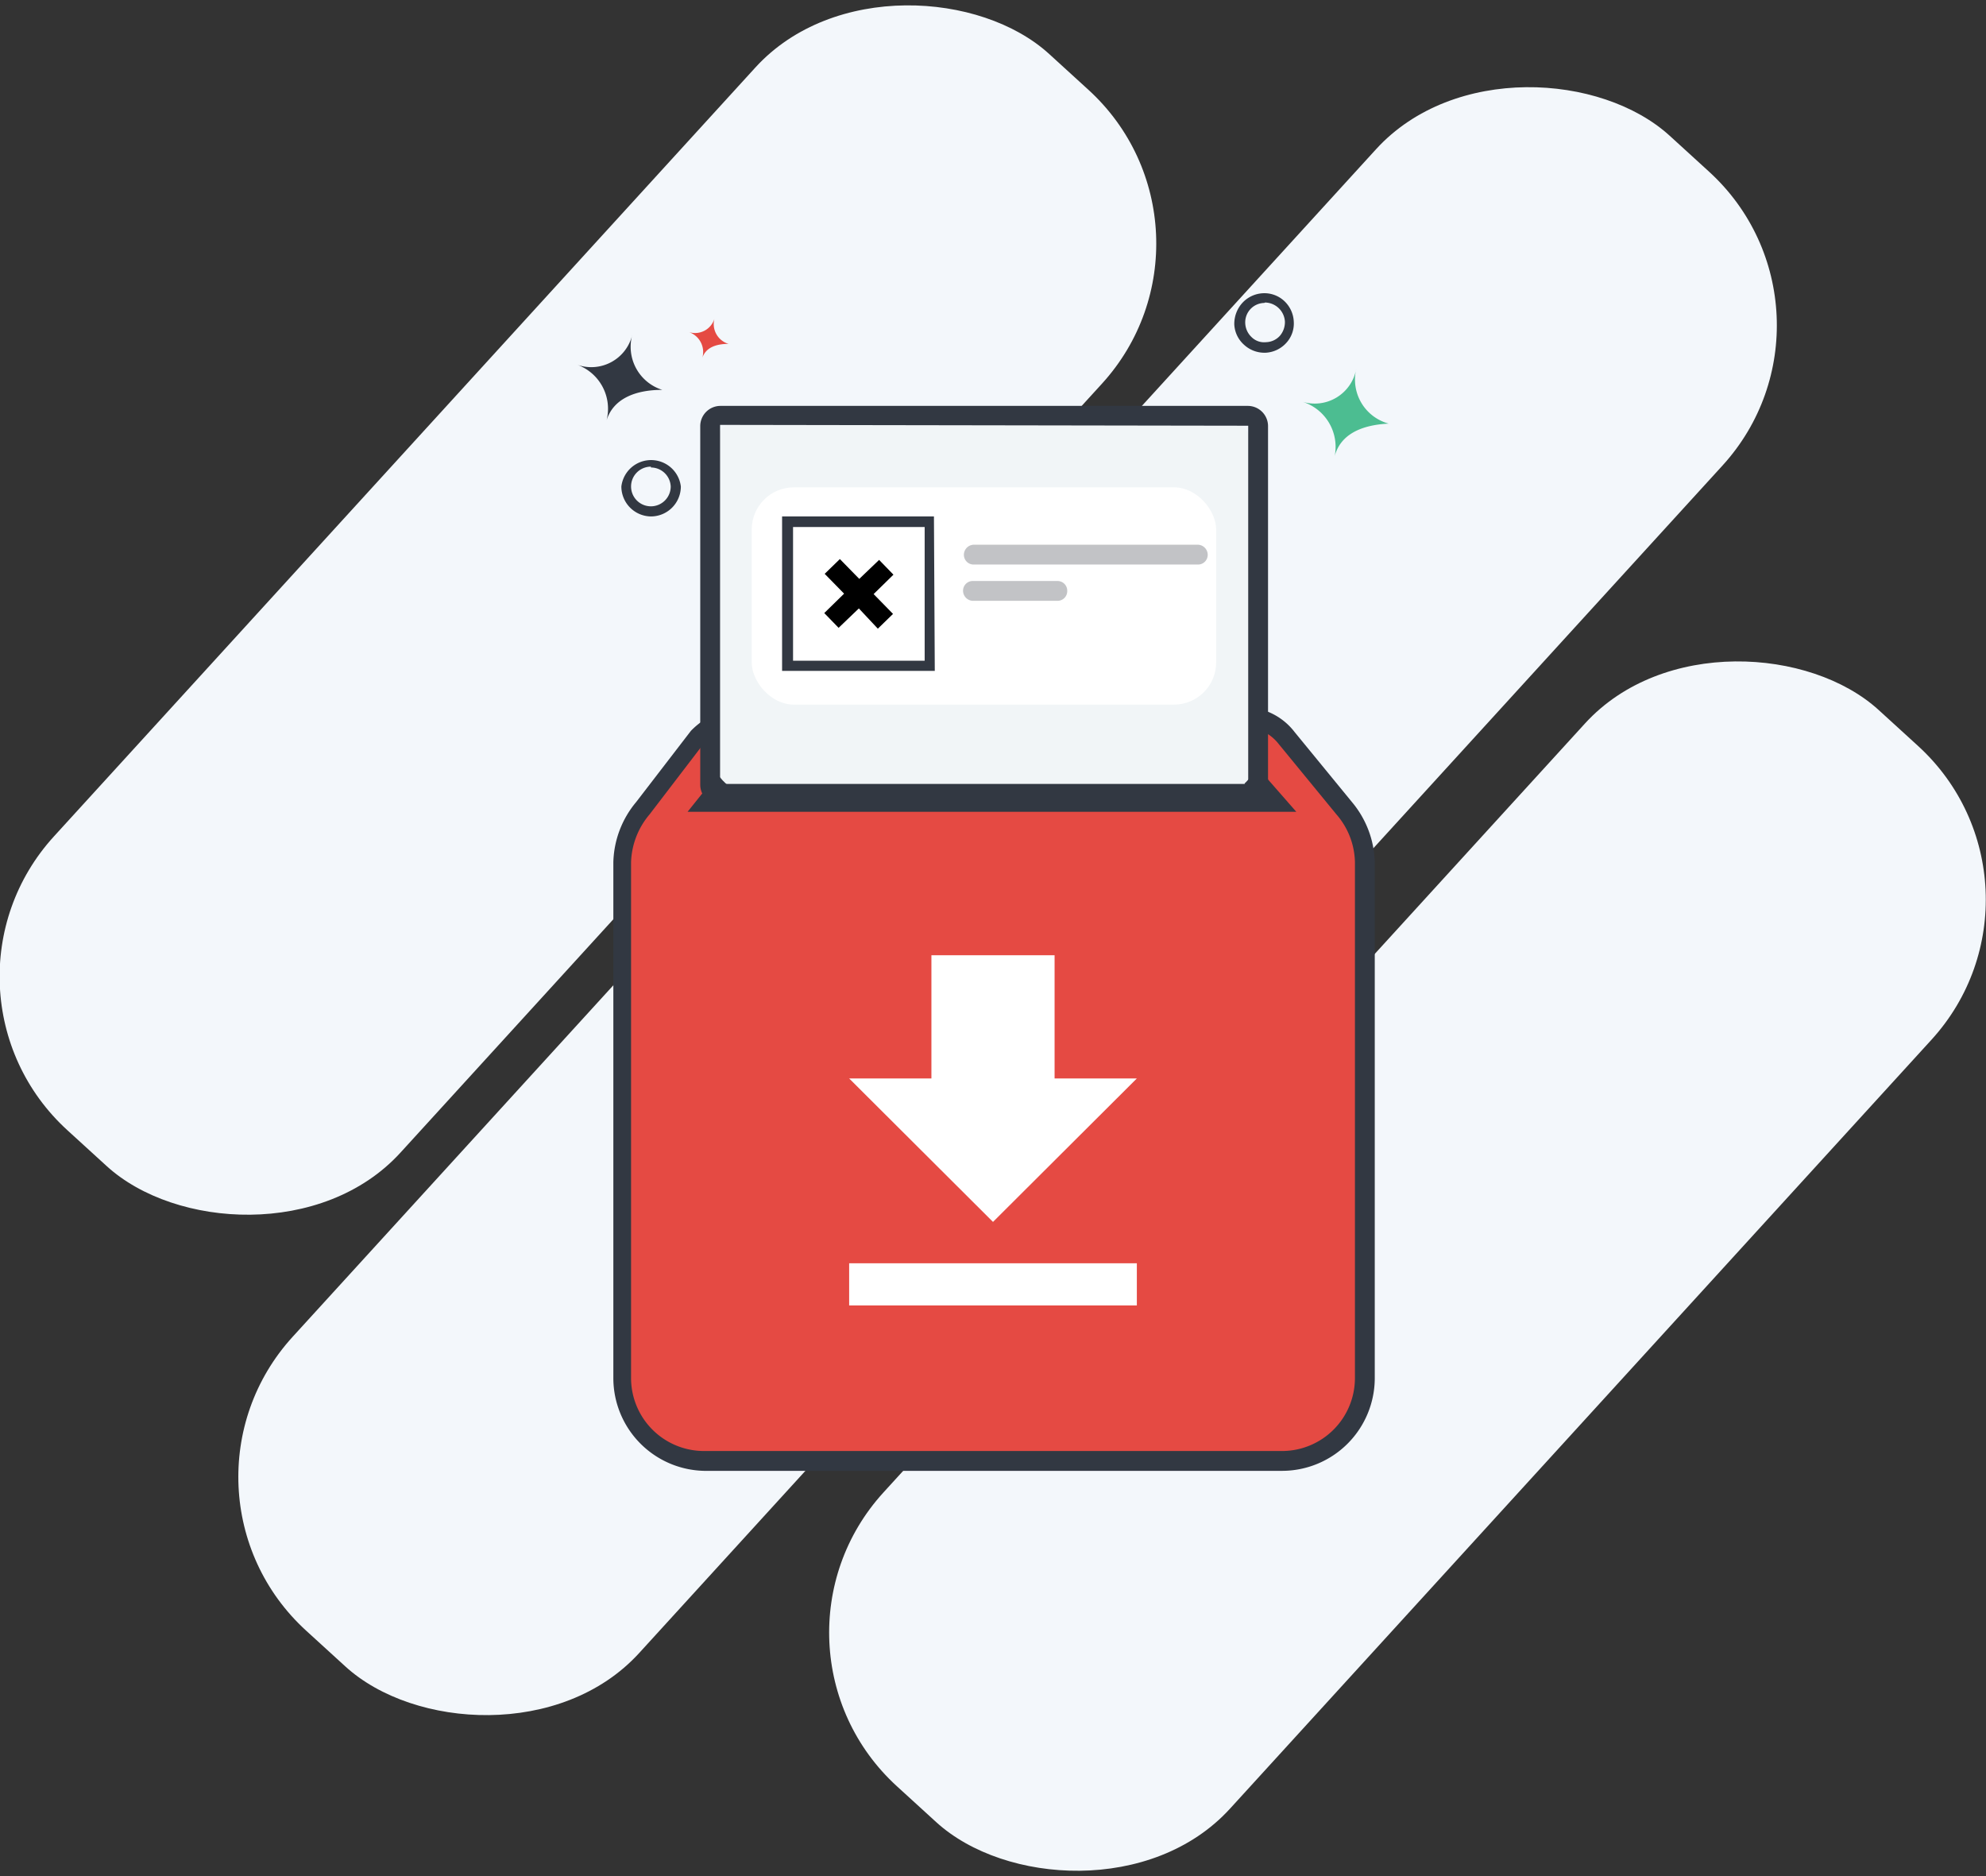 <svg id="Layer_4" data-name="Layer 4" xmlns="http://www.w3.org/2000/svg" viewBox="0 0 47.08 44.47"><rect x="0" y="0" width="47.08" height="44.47" fill="#333333" stroke="none"/><title>download failed</title><rect x="-2.1" y="11.67" width="34.53" height="11.12" rx="4.93" ry="4.93" transform="translate(36.65 14.87) rotate(132.38)" style="fill:#f3f7fb"/><rect x="17.57" y="27.22" width="34.53" height="11.12" rx="4.93" ry="4.93" transform="translate(81.06 26.37) rotate(132.38)" style="fill:#f3f7fb"/><rect x="1.37" y="18.56" width="47.96" height="11.12" rx="4.93" ry="4.93" transform="translate(58.79 18.89) rotate(132.38)" style="fill:#f3f7fb"/><g style="isolation:isolate"><path d="M15.84,12.72a1.11,1.11,0,0,0-.71-1.32,1,1,0,0,0,1.32-.71A1.07,1.07,0,0,0,17.16,12C16.52,12,16,12.21,15.84,12.72Z" transform="translate(-1.46 -2.76)" style="fill:#323842"/></g><path d="M18.11,11.24a.5.5,0,0,0-.32-.61.48.48,0,0,0,.61-.33.49.49,0,0,0,.33.61C18.43,10.91,18.19,11,18.11,11.24Z" transform="translate(-1.46 -2.76)" style="fill:#e54a43"/><path d="M16.89,15a.71.71,0,0,1-.7-.71.71.71,0,0,1,1.41,0A.71.71,0,0,1,16.89,15Zm0-1.18a.47.47,0,1,0,.47.47A.47.47,0,0,0,16.89,13.84Z" transform="translate(-1.46 -2.76)" style="fill:#323842"/><g style="isolation:isolate"><path d="M33.1,13.57a1.12,1.12,0,0,0-.77-1.29,1,1,0,0,0,1.28-.77,1.08,1.08,0,0,0,.77,1.29C33.74,12.83,33.24,13.05,33.1,13.57Z" transform="translate(-1.46 -2.76)" style="fill:#4cbd91"/></g><path d="M31.43,11.12a.71.71,0,0,1-.48-.19.69.69,0,0,1-.23-.48.74.74,0,0,1,.19-.51.71.71,0,0,1,.49-.23.69.69,0,0,1,.5.18.71.71,0,0,1,.23.49h0a.68.68,0,0,1-.18.51.71.71,0,0,1-.49.23Zm0-1.18h0a.46.46,0,0,0-.45.49.48.48,0,0,0,.15.32.42.42,0,0,0,.34.12.46.46,0,0,0,.33-.15.5.5,0,0,0,.12-.34h0a.48.48,0,0,0-.47-.45Z" transform="translate(-1.46 -2.76)" style="fill:#323842"/><path d="M33.32,21.91,32,20.25a1.24,1.24,0,0,0-1.07-.49H19.12a1.61,1.61,0,0,0-1.17.49l-1.27,1.66a2,2,0,0,0-.49,1.28V35.43a2,2,0,0,0,2,2H31.86a2,2,0,0,0,2-2V23.19a2,2,0,0,0-.49-1.28Zm-15.07-.19.78-1H30.78l.88,1Zm0,0" transform="translate(-1.46 -2.76)" style="fill:#e54a43"/><path d="M31.86,37.62H18.15A2.2,2.2,0,0,1,16,35.43V23.19a2.31,2.31,0,0,1,.54-1.42l1.3-1.69a1.85,1.85,0,0,1,1.33-.56H30.88a1.51,1.51,0,0,1,1.27.59l1.36,1.66a2.31,2.31,0,0,1,.54,1.42V35.43A2.2,2.2,0,0,1,31.86,37.62ZM18.13,20.4l-1.27,1.66a1.84,1.84,0,0,0-.44,1.13V35.43a1.73,1.73,0,0,0,1.73,1.72H31.86a1.73,1.73,0,0,0,1.72-1.72V23.19a1.78,1.78,0,0,0-.44-1.13l-1.37-1.67a1.05,1.05,0,0,0-.89-.4H19.12A1.38,1.38,0,0,0,18.13,20.4ZM32.19,22H17.76l1.16-1.45h12Zm-13.46-.47h12.4L30.68,21H19.14Z" transform="translate(-1.46 -2.76)" style="fill:#323842"/><g style="isolation:isolate"><rect x="16.84" y="9.86" width="12.99" height="8.97" rx="1" ry="1" style="fill:#f1f5f7"/><path d="M31.05,21.83H18.53a.47.47,0,0,1-.47-.47V12.85a.48.48,0,0,1,.47-.47H31.05a.48.48,0,0,1,.47.47v8.51A.47.47,0,0,1,31.05,21.83Zm-12.52-9v8.51H31.05V12.85Z" transform="translate(-1.46 -2.76)" style="fill:#323842"/></g><g style="isolation:isolate"><rect x="17.82" y="11.55" width="11.01" height="5.15" rx="1" ry="1" style="fill:#fff"/></g><g style="isolation:isolate"><path d="M23.62,18.66H20V15h3.6Zm-3.36-.24h3.12V15.25H20.26Z" transform="translate(-1.46 -2.76)" style="fill:#323842"/></g><g style="isolation:isolate"><path d="M29.85,16.14h-5.3a.23.23,0,0,1-.24-.23.24.24,0,0,1,.24-.24h5.3a.24.24,0,0,1,.24.24A.23.23,0,0,1,29.85,16.14Z" transform="translate(-1.46 -2.76)" style="fill:#c2c3c6"/></g><g style="isolation:isolate"><path d="M26.53,17h-2a.24.24,0,0,1-.24-.24.23.23,0,0,1,.24-.23h2a.23.23,0,0,1,.23.23A.23.23,0,0,1,26.53,17Z" transform="translate(-1.46 -2.76)" style="fill:#c2c3c6"/></g><path d="M28.41,28.32H26.46V25.4H23.54v2.92H21.59L25,31.72ZM21.59,32.7v1h6.82v-1Zm0,0" transform="translate(-1.46 -2.76)" style="fill:#fff"/><polygon points="21.17 14.55 20.71 14.08 21.18 13.62 20.84 13.27 20.37 13.72 19.91 13.25 19.55 13.6 20.01 14.07 19.54 14.53 19.88 14.88 20.36 14.42 20.81 14.9 21.17 14.55"/></svg>